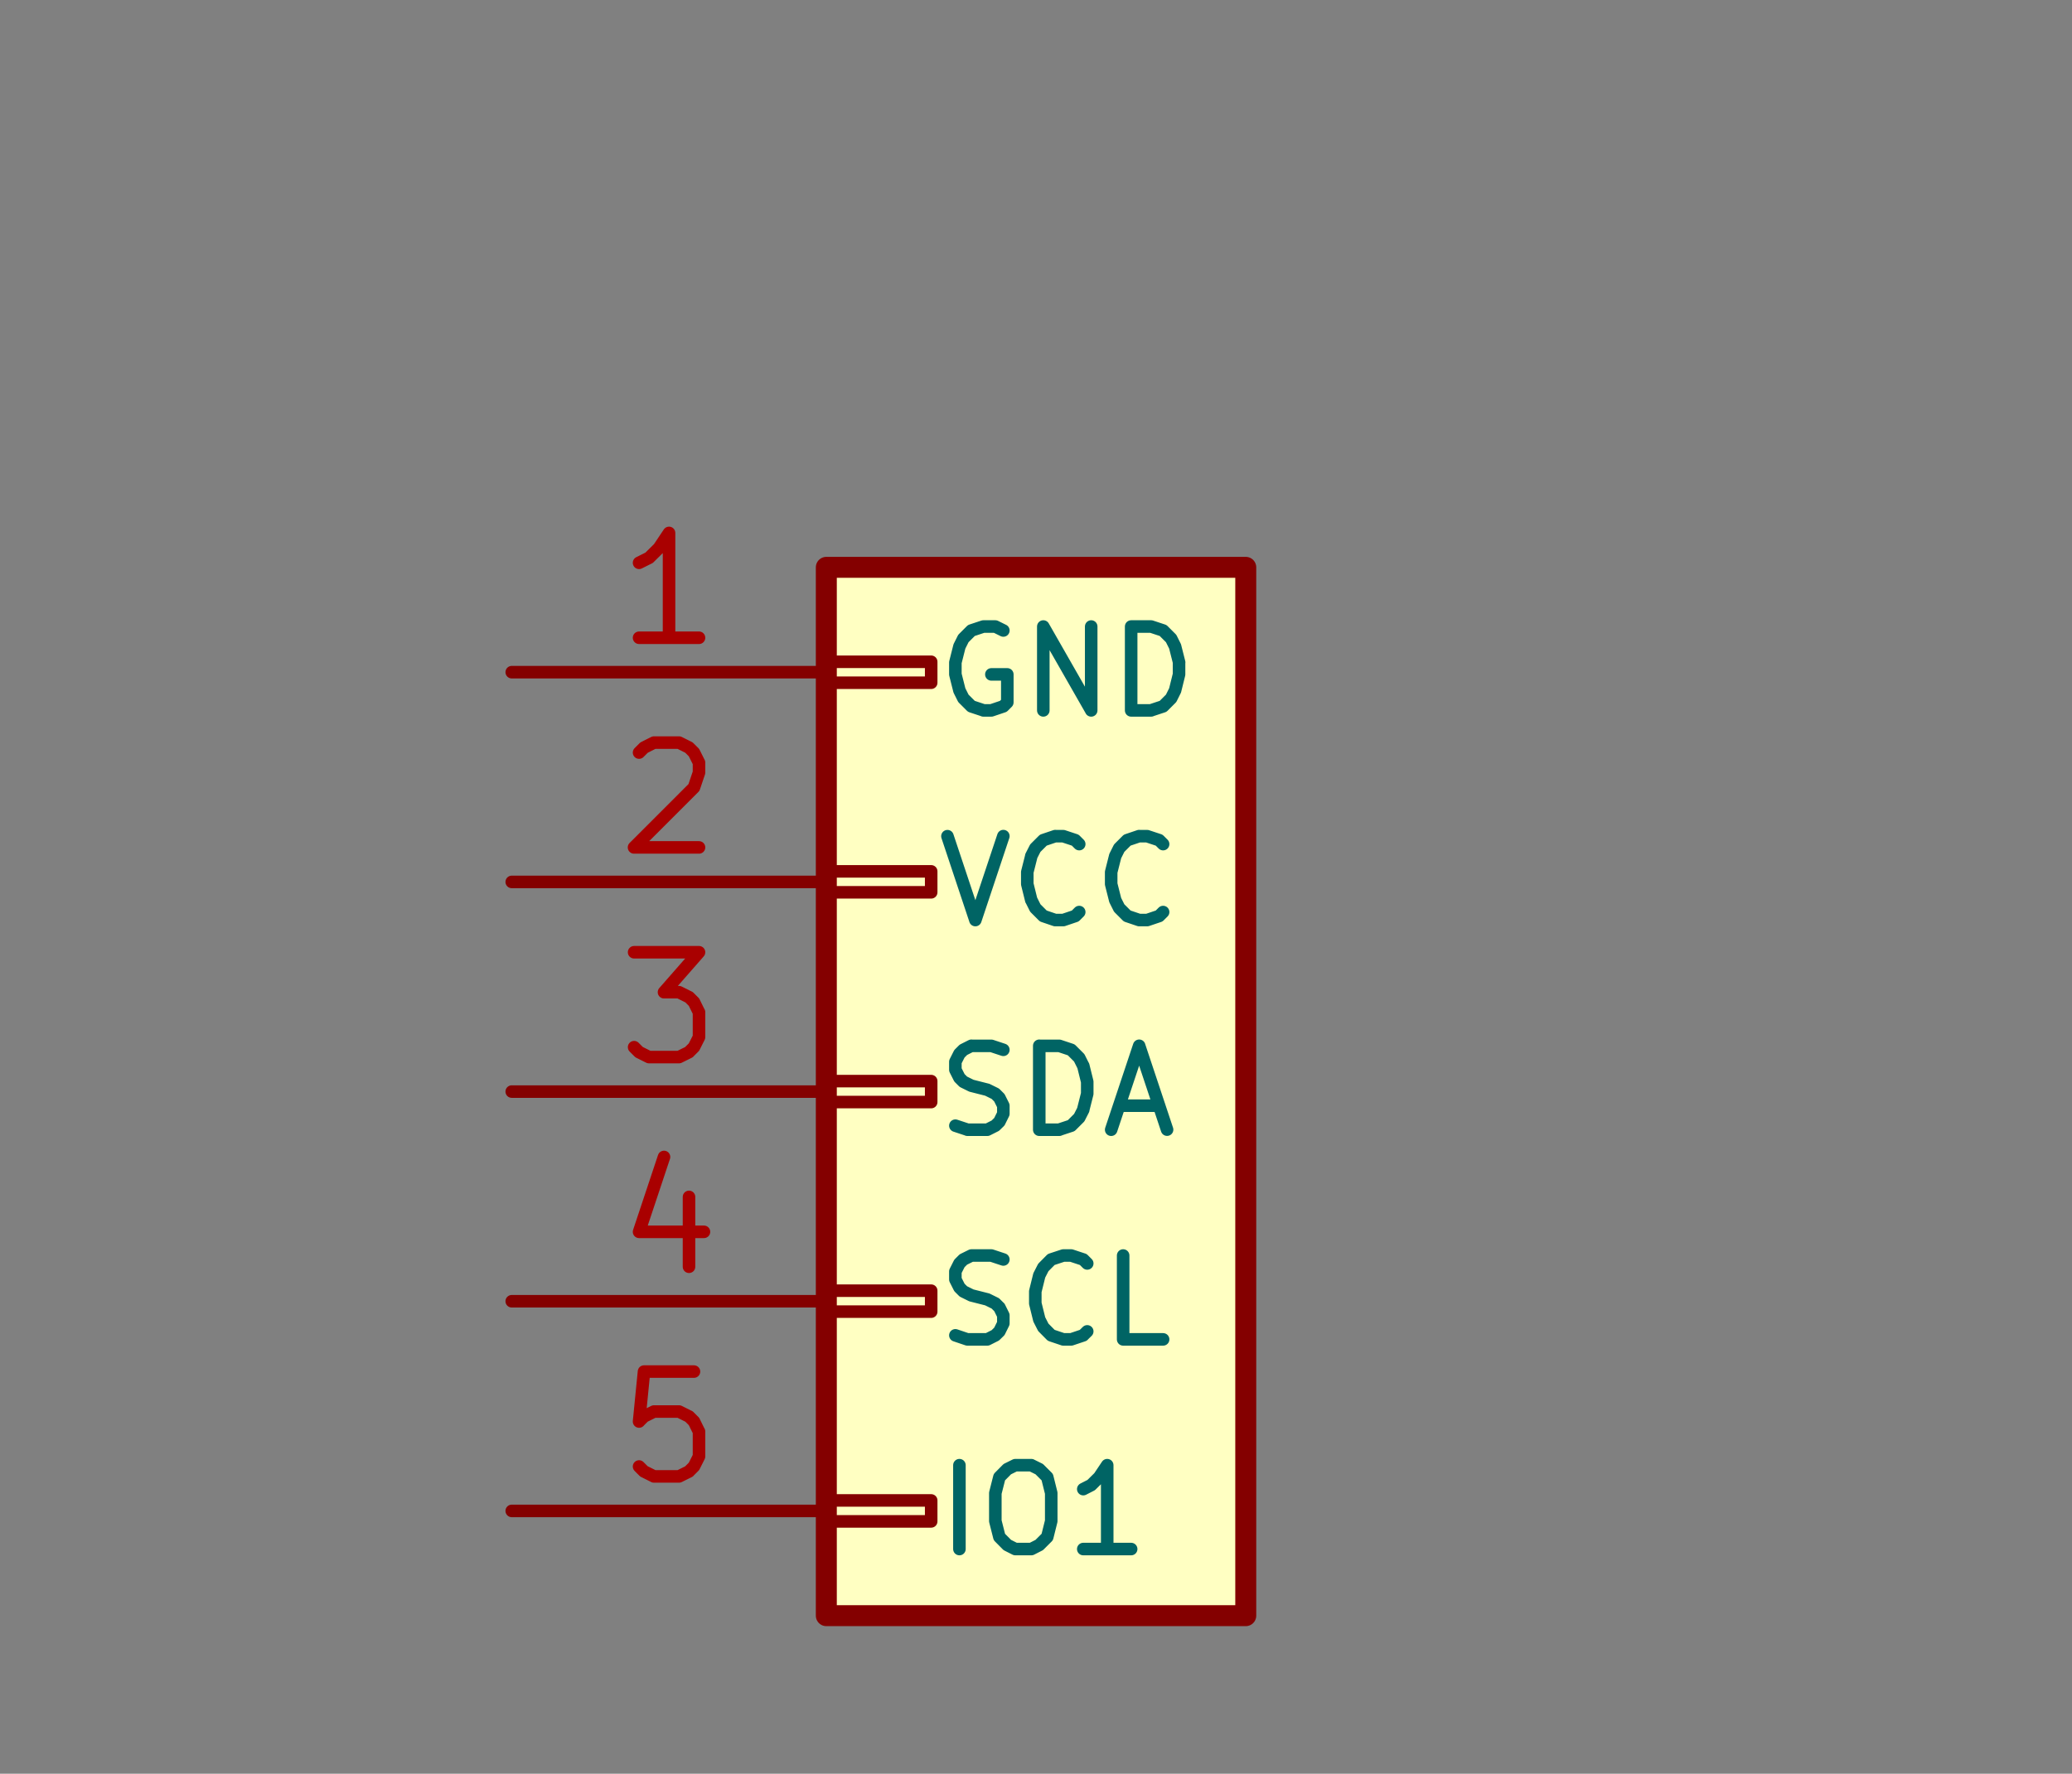<svg xmlns="http://www.w3.org/2000/svg" width="94.848" height="81.216" viewBox="0 0 25.095 21.488">
    <rect x="0" y="0" width="25.095" height="21.488" fill="#808080" stroke="none"/>
    <rect width="5.08" height="12.7" x="10.008" y="6.873" rx="0" style="fill:#ffffc2;fill-opacity:1;stroke:none"/>
    <rect width="5.08" height="12.7" x="10.008" y="6.873" rx="0" style="fill:none;stroke:#840000;stroke-width:.254;stroke-opacity:1;stroke-linecap:round;stroke-linejoin:round"/>
    <g style="fill:none;stroke:#840000;stroke-width:.152;stroke-opacity:1;stroke-linecap:round;stroke-linejoin:round">
        <rect width="1.27" height=".254" x="10.008" y="8.017" rx="0"/>
        <rect width="1.27" height=".254" x="10.008" y="10.556" rx="0"/>
        <rect width="1.27" height=".254" x="10.008" y="13.097" rx="0"/>
        <rect width="1.27" height=".254" x="10.008" y="15.636" rx="0"/>
        <rect width="1.27" height=".254" x="10.008" y="18.177" rx="0"/>
        <path d="M10.008 8.143h-3.81"/>
    </g>
    <g class="stroked-text" style="fill:none;stroke:#006464;stroke-width:.152;stroke-opacity:1;stroke-linecap:round;stroke-linejoin:round">
        <path d="m12.152 7.638-.097-.048M12.055 7.59h-.145M11.91 7.59l-.145.048M11.765 7.638l-.097.097M11.668 7.735l-.048.096M11.62 7.831l-.049.194M11.571 8.025v.145M11.571 8.17l.049.194M11.62 8.364l.048.096M11.668 8.46l.097.097M11.765 8.557l.145.048M11.91 8.606h.097M12.007 8.606l.145-.049M12.152 8.557l.048-.048M12.2 8.509V8.17M12.2 8.17h-.193M12.636 8.606V7.59M12.636 7.59l.58 1.015M13.216 8.606V7.59M13.7 8.606V7.59M13.7 7.59h.242M13.942 7.59l.145.048M14.087 7.638l.097.097M14.184 7.735l.048.096M14.232 7.831l.049.194M14.28 8.025v.145M14.28 8.17l-.048.194M14.232 8.364l-.048.096M14.184 8.46l-.097.097M14.087 8.557l-.145.048M13.942 8.606H13.7"/>
    </g>
    <g class="stroked-text" style="fill:none;stroke:#a90000;stroke-width:.152;stroke-opacity:1;stroke-linecap:round;stroke-linejoin:round">
        <path d="M8.466 7.726H7.74M8.103 7.726v-1.27M8.103 6.456l-.121.181M7.982 6.638l-.121.12M7.86 6.758l-.12.06"/>
    </g>
    <path d="M10.008 10.684h-3.81" style="fill:none;stroke:#840000;stroke-width:.152;stroke-opacity:1;stroke-linecap:round;stroke-linejoin:round"/>
    <g class="stroked-text" style="fill:none;stroke:#006464;stroke-width:.152;stroke-opacity:1;stroke-linecap:round;stroke-linejoin:round">
        <path d="m11.475 10.13.338 1.015M11.813 11.146l.339-1.017M13.071 11.049l-.048.048M13.023 11.097l-.145.049M12.878 11.146h-.097M12.78 11.146l-.144-.049M12.636 11.097 12.539 11M12.539 11l-.048-.096M12.49 10.904l-.048-.194M12.442 10.71v-.145M12.442 10.565l.049-.194M12.49 10.371l.049-.096M12.539 10.275l.097-.097M12.636 10.178l.145-.049M12.78 10.13h.098M12.878 10.13l.145.048M13.023 10.178l.048.048M14.087 11.049l-.048.048M14.039 11.097l-.145.049M13.894 11.146h-.097M13.797 11.146l-.145-.049M13.652 11.097 13.555 11M13.555 11l-.048-.096M13.507 10.904l-.049-.194M13.458 10.71v-.145M13.458 10.565l.049-.194M13.507 10.371l.048-.096M13.555 10.275l.097-.097M13.652 10.178l.145-.049M13.797 10.13h.097M13.894 10.13l.145.048M14.039 10.178l.048.048"/>
    </g>
    <g class="stroked-text" style="fill:none;stroke:#a90000;stroke-width:.152;stroke-opacity:1;stroke-linecap:round;stroke-linejoin:round">
        <path d="m7.74 9.117.06-.06M7.8 9.057l.121-.061M7.921 8.996h.303M8.224 8.996l.12.06M8.345 9.057l.06.06M8.405 9.117l.06.12M8.466 9.238v.12M8.466 9.359l-.061.181M8.405 9.54l-.726.726M7.68 10.266h.786"/>
    </g>
    <path d="M10.008 13.224h-3.81" style="fill:none;stroke:#840000;stroke-width:.152;stroke-opacity:1;stroke-linecap:round;stroke-linejoin:round"/>
    <g class="stroked-text" style="fill:none;stroke:#006464;stroke-width:.152;stroke-opacity:1;stroke-linecap:round;stroke-linejoin:round">
        <path d="m11.571 13.637.145.048M11.716 13.686h.242M11.958 13.686l.097-.049M12.055 13.637l.049-.048M12.104 13.589l.048-.097M12.152 13.492v-.097M12.152 13.395l-.048-.096M12.104 13.299l-.049-.049M12.055 13.25l-.097-.048M11.958 13.202l-.193-.049M11.765 13.153l-.097-.048M11.668 13.105l-.048-.048M11.62 13.057l-.049-.097M11.571 12.96v-.097M11.571 12.863l.049-.097M11.62 12.766l.048-.048M11.668 12.718l.097-.049M11.765 12.67h.242M12.007 12.67l.145.048M12.587 13.686v-1.017M12.587 12.67h.242M12.83 12.67l.144.048M12.974 12.718l.097.097M13.071 12.815l.048.096M13.12 12.911l.048.194M13.168 13.105v.145M13.168 13.25l-.049.194M13.12 13.444l-.049.096M13.071 13.54l-.097.097M12.974 13.637l-.145.048M12.83 13.686h-.243M13.555 13.395h.484M13.458 13.686l.339-1.017M13.797 12.67l.338 1.015"/>
    </g>
    <g class="stroked-text" style="fill:none;stroke:#a90000;stroke-width:.152;stroke-opacity:1;stroke-linecap:round;stroke-linejoin:round">
        <path d="M7.68 11.536h.786M8.466 11.536l-.424.484M8.042 12.02h.182M8.224 12.02l.12.06M8.345 12.08l.06.06M8.405 12.14l.06.122M8.466 12.262v.302M8.466 12.564l-.061.121M8.405 12.685l-.06.06M8.345 12.746l-.121.06M8.224 12.806H7.86M7.86 12.806l-.12-.06M7.74 12.746l-.06-.06"/>
    </g>
    <path d="M10.008 15.764h-3.81" style="fill:none;stroke:#840000;stroke-width:.152;stroke-opacity:1;stroke-linecap:round;stroke-linejoin:round"/>
    <g class="stroked-text" style="fill:none;stroke:#006464;stroke-width:.152;stroke-opacity:1;stroke-linecap:round;stroke-linejoin:round">
        <path d="m11.571 16.177.145.049M11.716 16.226h.242M11.958 16.226l.097-.049M12.055 16.177l.049-.048M12.104 16.129l.048-.097M12.152 16.032v-.097M12.152 15.935l-.048-.097M12.104 15.839l-.049-.049M12.055 15.79l-.097-.048M11.958 15.742l-.193-.049M11.765 15.693l-.097-.048M11.668 15.645l-.048-.048M11.62 15.597l-.049-.097M11.571 15.5v-.097M11.571 15.403l.049-.097M11.62 15.306l.048-.048M11.668 15.258l.097-.048M11.765 15.21h.242M12.007 15.21l.145.048M13.168 16.129l-.049.048M13.12 16.177l-.146.049M12.974 16.226h-.097M12.878 16.226l-.146-.049M12.732 16.177l-.096-.097M12.636 16.08l-.049-.096M12.587 15.984l-.048-.194M12.539 15.79v-.145M12.539 15.645l.048-.194M12.587 15.451l.049-.096M12.636 15.355l.096-.097M12.732 15.258l.146-.048M12.878 15.21h.096M12.974 15.21l.145.048M13.12 15.258l.048.048M14.087 16.226h-.484M13.603 16.226V15.21"/>
    </g>
    <g class="stroked-text" style="fill:none;stroke:#a90000;stroke-width:.152;stroke-opacity:1;stroke-linecap:round;stroke-linejoin:round">
        <path d="M8.345 14.5v.846M8.042 14.016l-.302.907M7.74 14.923h.786"/>
    </g>
    <path d="M10.008 18.304h-3.81" style="fill:none;stroke:#840000;stroke-width:.152;stroke-opacity:1;stroke-linecap:round;stroke-linejoin:round"/>
    <g class="stroked-text" style="fill:none;stroke:#006464;stroke-width:.152;stroke-opacity:1;stroke-linecap:round;stroke-linejoin:round">
        <path d="M11.62 18.766V17.75M12.297 17.75h.194M12.49 17.75l.097.048M12.587 17.798l.097.097M12.684 17.895l.048.193M12.732 18.088v.339M12.732 18.427l-.048.193M12.684 18.62l-.097.097M12.587 18.717l-.096.049M12.49 18.766h-.193M12.297 18.766l-.097-.049M12.2 18.717l-.096-.097M12.104 18.62l-.049-.193M12.055 18.427v-.339M12.055 18.088l.049-.193M12.104 17.895l.096-.097M12.2 17.798l.097-.048M13.7 18.766h-.58M13.41 18.766V17.75M13.41 17.75l-.097.145M13.313 17.895l-.097.096M13.216 17.991l-.096.049"/>
    </g>
    <g class="stroked-text" style="fill:none;stroke:#a90000;stroke-width:.152;stroke-opacity:1;stroke-linecap:round;stroke-linejoin:round">
        <path d="M8.405 16.616H7.8M7.8 16.616l-.06.605M7.74 17.22l.06-.06M7.8 17.16l.121-.06M7.921 17.1h.303M8.224 17.1l.12.06M8.345 17.16l.06.06M8.405 17.22l.06.122M8.466 17.342v.302M8.466 17.644l-.061.121M8.405 17.765l-.06.06M8.345 17.826l-.121.06M8.224 17.886H7.92M7.921 17.886l-.12-.06M7.8 17.826l-.06-.06"/>
    </g>
    <g style="fill:none;stroke:#006464;stroke-width:.152;stroke-opacity:1;stroke-linecap:round;stroke-linejoin:round">
        <g class="stroked-text">
            <path d="M-.363-8.625v.907M-.363-7.718l-.06.181M-.423-7.536l-.121.12M-.544-7.416l-.182.06M-.726-7.355h-.12M.423-7.476l.06.06M.484-7.416l-.06.06M.423-7.355l-.06-.06M.363-7.416l.06-.06M.423-7.476v.12M.181-8.565l.121-.06M.302-8.625h.303M.605-8.625l.12.06M.726-8.565l.06.121M.786-8.444v.121M.786-8.323l-.06.121M.726-8.202l-.06.06M.665-8.141l-.12.06M.544-8.08l-.06.06M.484-8.02l-.06.12M.423-7.9v.061"/>
        </g>
        <g class="stroked-text">
            <path d="m-9.313-5.19-.06.06M-9.374-5.13l-.181.06M-9.555-5.07h-.121M-9.676-5.07l-.181-.06M-9.857-5.13l-.121-.12M-9.978-5.25l-.06-.122M-10.039-5.371l-.06-.242M-10.1-5.613v-.182M-10.1-5.795l.061-.242M-10.039-6.037l.06-.12M-9.978-6.158l.12-.12M-9.857-6.279l.181-.06M-9.676-6.34h.12M-9.555-6.34l.181.061M-9.374-6.279l.06.06M-8.587-5.07l-.121-.06M-8.708-5.13l-.06-.06M-8.769-5.19l-.06-.121M-8.83-5.311v-.363M-8.83-5.674l.061-.12M-8.769-5.795l.06-.06M-8.708-5.855l.12-.06M-8.587-5.916h.181M-8.406-5.916l.12.06M-8.285-5.855l.06.06M-8.225-5.795l.06.121M-8.164-5.674v.363M-8.164-5.311l-.06.121M-8.225-5.19l-.06.06M-8.285-5.13l-.121.06M-8.406-5.07h-.181M-7.62-5.916v.847M-7.62-5.795l.06-.06M-7.56-5.855l.122-.06M-7.438-5.916h.181M-7.257-5.916l.12.06M-7.136-5.855l.06.12M-7.076-5.734v.665M-6.47-5.916v.847M-6.47-5.795l.06-.06M-6.41-5.855l.12-.06M-6.29-5.916h.182M-6.108-5.916l.12.06M-5.987-5.855l.06.12M-5.927-5.734v.665M-5.624-4.948h.967M-4.354-5.07v-1.27M-4.354-6.34h.484M-3.87-6.34l.12.061M-3.75-6.279l.061.06M-3.689-6.218l.06.12M-3.629-6.097v.181M-3.629-5.916l-.06.121M-3.689-5.795l-.06.06M-3.75-5.734l-.12.06M-3.87-5.674h-.484M-3.084-5.07v-.846M-3.084-6.34l-.06.061M-3.145-6.279l.06.06M-3.084-6.218l.06-.06M-3.024-6.279l-.06-.06M-3.084-6.34v.122M-2.48-5.07v-.846M-2.48-5.795l.061-.06M-2.419-5.855l.121-.06M-2.298-5.916h.181M-2.117-5.916l.121.06M-1.996-5.855l.06.12M-1.935-5.734v.665M-1.935-5.734l.06-.121M-1.875-5.855l.121-.06M-1.754-5.916h.182M-1.572-5.916l.12.06M-1.451-5.855l.06.12M-1.39-5.734v.665M-.605-5.07l-.12-.06M-.726-5.13l-.06-.06M-.786-5.19l-.06-.121M-.847-5.311v-.363M-.847-5.674l.06-.12M-.786-5.795l.06-.06M-.726-5.855l.121-.06M-.605-5.916h.182M-.423-5.916l.12.06M-.302-5.855l.06.06M-.242-5.795l.06.121M-.181-5.674v.363M-.181-5.311l-.06.121M-.242-5.19l-.06.06M-.302-5.13l-.121.06M-.423-5.07h-.182M.363-5.07v-.846M.363-5.674l.06-.12M.423-5.795l.06-.06M.484-5.855l.12-.06M.605-5.916h.12M1.33-5.07l-.12-.06M1.21-5.13l-.061-.06M1.149-5.19l-.06-.121M1.089-5.311v-.363M1.089-5.674l.06-.12M1.149-5.795l.06-.06M1.21-5.855l.12-.06M1.33-5.916h.182M1.512-5.916l.12.06M1.633-5.855l.06.06M1.693-5.795l.06.121M1.754-5.674v.363M1.754-5.311l-.06.121M1.693-5.19l-.06.06M1.633-5.13l-.121.06M1.512-5.07H1.33M2.298-5.916v.847M2.298-5.795l.06-.06M2.358-5.855l.121-.06M2.48-5.916h.18M2.66-5.916l.122.06M2.782-5.855l.06.12M2.842-5.734v.665M3.447-5.07v-.846M3.447-6.34l-.06.061M3.387-6.279l.06.06M3.447-6.218l.06-.06M3.507-6.279l-.06-.06M3.447-6.34v.122M4.475-5.734l.182.06M4.657-5.674l.06.06M4.717-5.613l.06.12M4.777-5.492v.181M4.777-5.311l-.06.121M4.717-5.19l-.06.06M4.657-5.13l-.122.06M4.536-5.07h-.484M4.052-5.07v-1.27M4.052-6.34h.423M4.475-6.34l.121.061M4.596-6.279l.06.06M4.657-6.218l.06.12M4.717-6.097v.12M4.717-5.976l-.06.12M4.657-5.855l-.061.06M4.596-5.795l-.12.06M4.475-5.734h-.423M5.987-6.279l-.121-.06M5.866-6.34h-.181M5.685-6.34l-.182.061M5.503-6.279l-.12.121M5.382-6.158l-.06.121M5.322-6.037l-.06.242M5.261-5.795v.182M5.261-5.613l.06.242M5.322-5.371l.06.12M5.382-5.25l.121.12M5.503-5.13l.182.06M5.685-5.07h.12M5.806-5.07l.181-.06M5.987-5.13l.06-.06M6.047-5.19v-.423M6.047-5.613h-.241M6.29-4.948h.967M7.56-5.07v-1.27M8.104-6.218l.06-.06M8.164-6.279l.121-.06M8.285-6.34h.303M8.588-6.34l.12.061M8.708-6.279l.06.06M8.769-6.218l.06.12M8.83-6.097v.12M8.83-5.976l-.061.181M8.769-5.795l-.726.726M8.043-5.07h.786M10.1-5.19l-.061.06M10.039-5.13l-.182.06M9.857-5.07h-.12M9.737-5.07l-.182-.06M9.555-5.13l-.12-.12M9.434-5.25l-.06-.122M9.374-5.371l-.06-.242M9.313-5.613v-.182M9.313-5.795l.06-.242M9.374-6.037l.06-.12M9.434-6.158l.121-.12M9.555-6.279l.181-.06M9.737-6.34h.12M9.857-6.34l.182.061M10.039-6.279l.06.06"/>
        </g>
    </g>
</svg>
